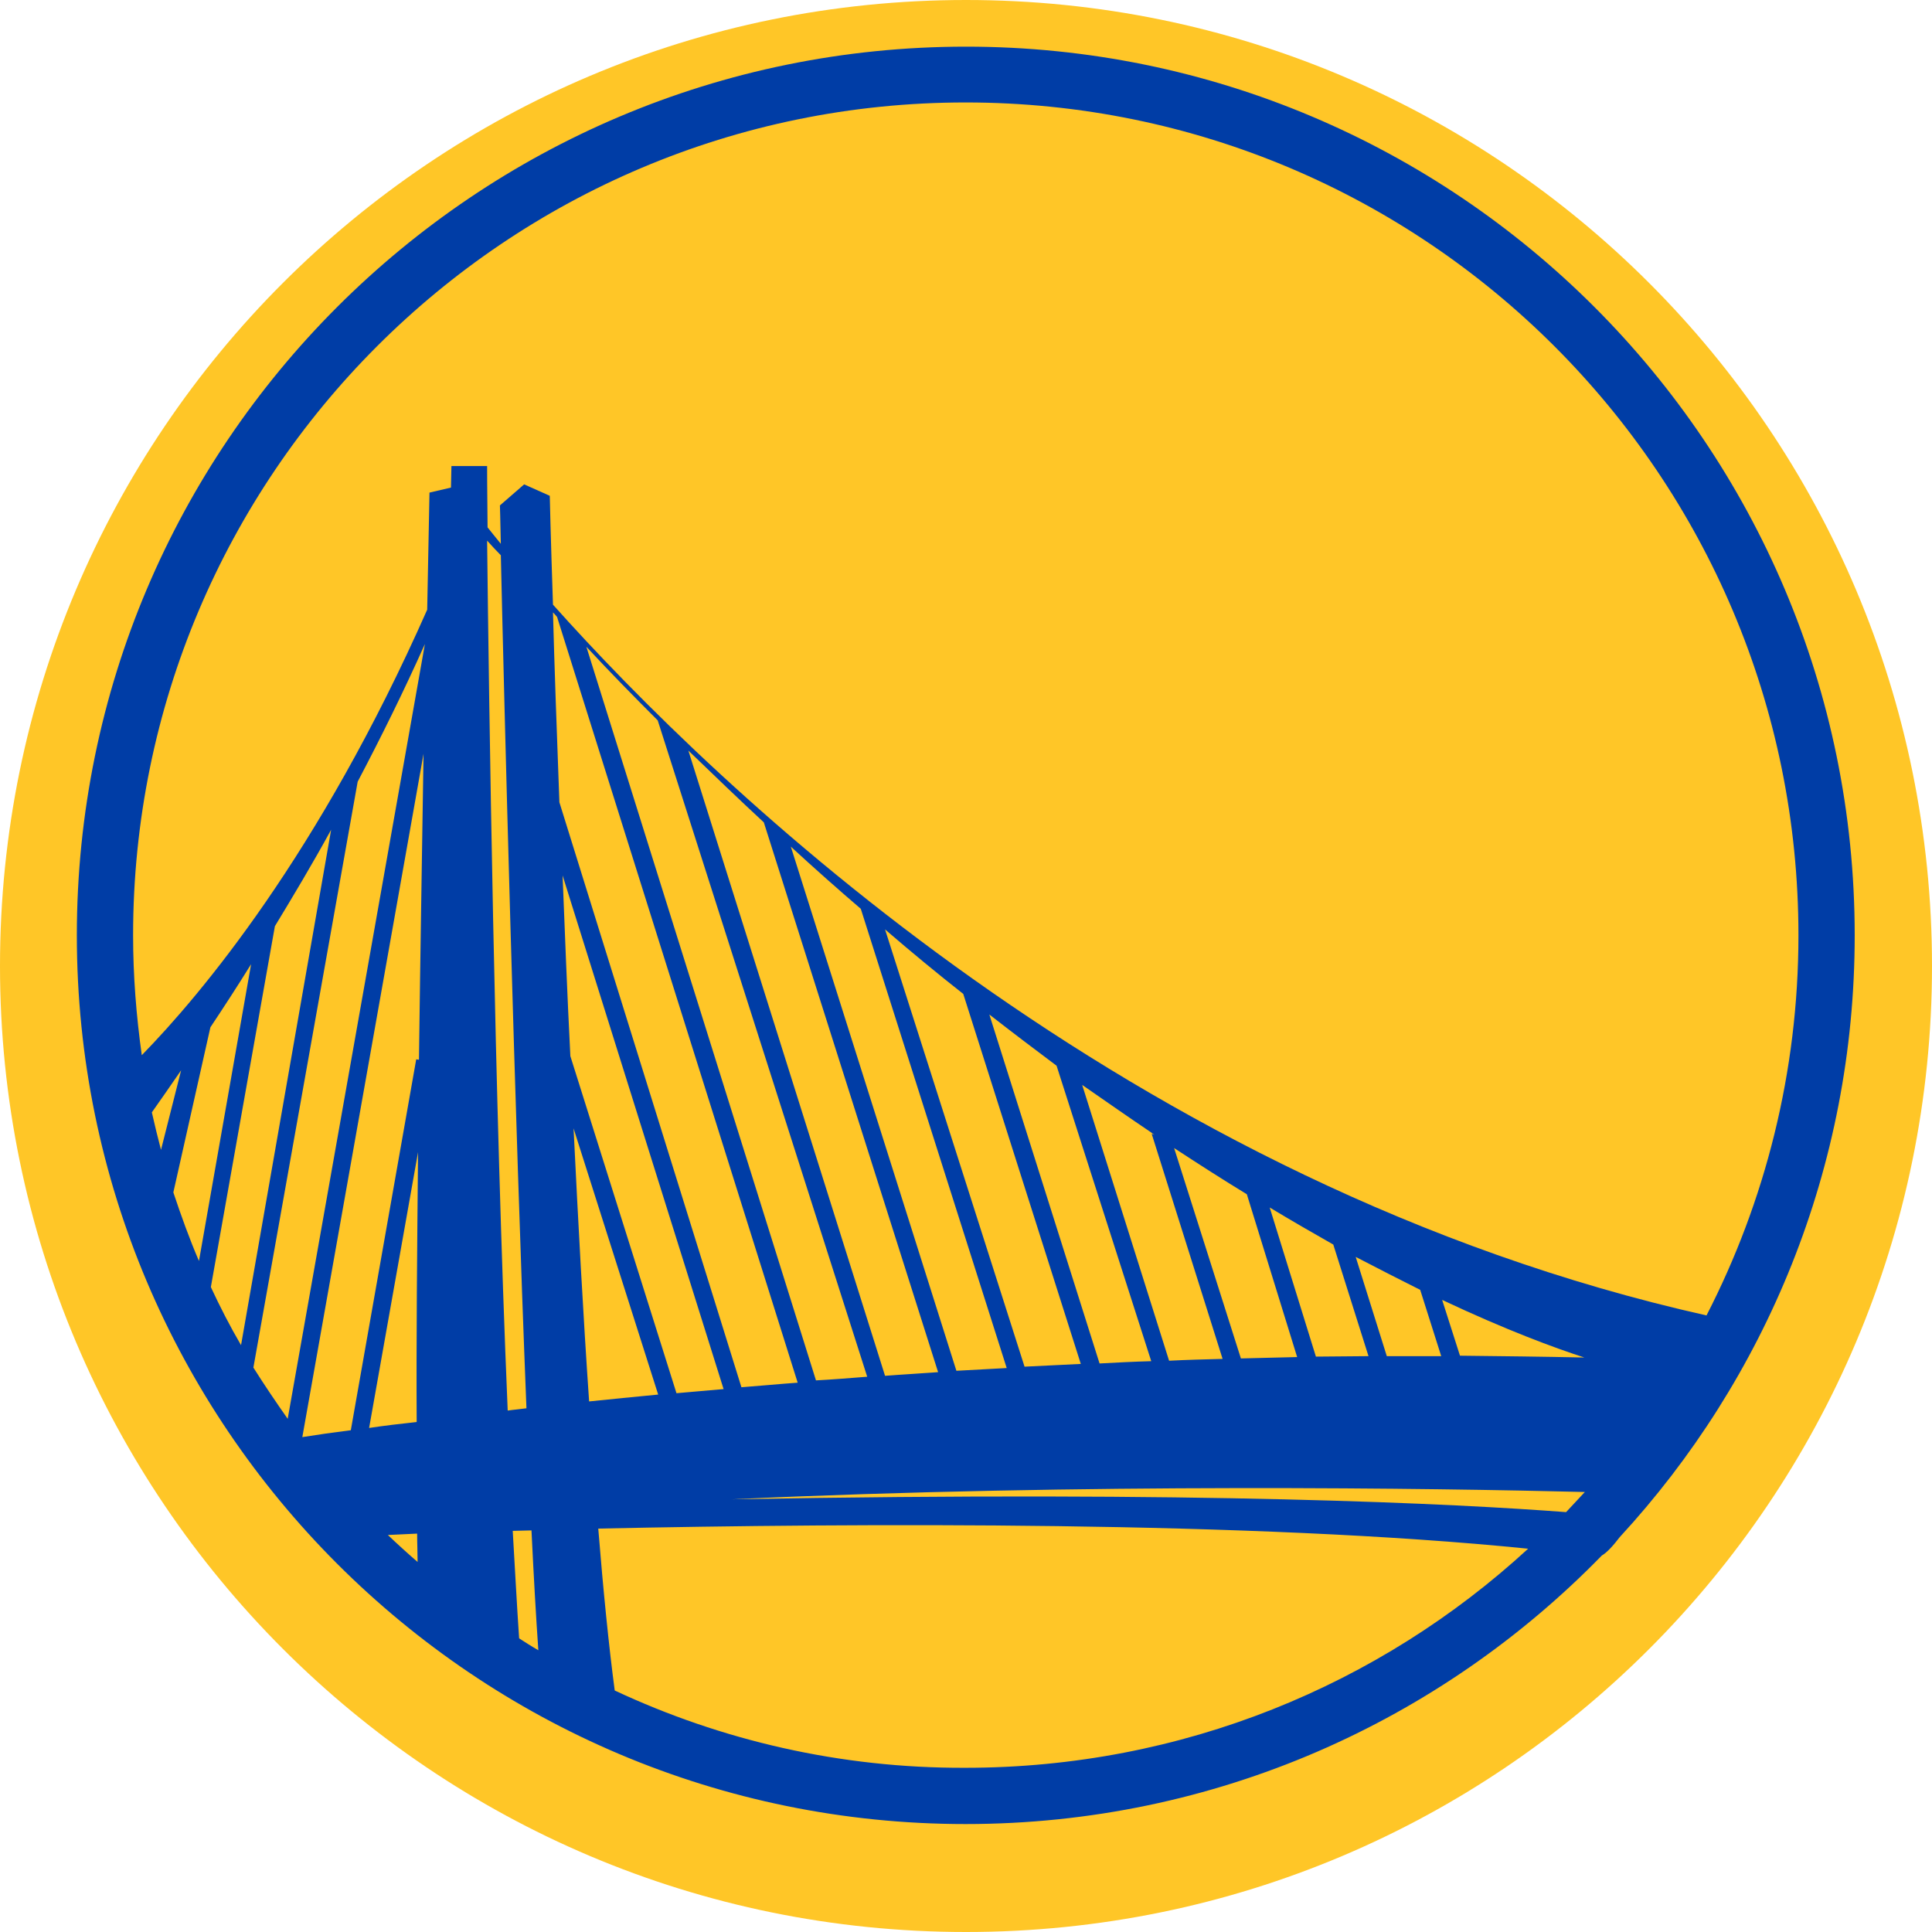 <?xml version="1.0" encoding="utf-8"?>
<!-- Generator: Adobe Illustrator 21.1.0, SVG Export Plug-In . SVG Version: 6.00 Build 0)  -->
<!DOCTYPE svg PUBLIC "-//W3C//DTD SVG 1.0//EN" "http://www.w3.org/TR/2001/REC-SVG-20010904/DTD/svg10.dtd">
<svg version="1.0" id="Layer_1" xmlns="http://www.w3.org/2000/svg" xmlns:xlink="http://www.w3.org/1999/xlink" x="0px" y="0px"
	 width="422.4px" height="422.4px" viewBox="0 0 422.4 422.4" style="enable-background:new 0 0 422.4 422.4;" xml:space="preserve"
	>
<style type="text/css">
	.st0{fill:#FFC627;}
	.st1{fill:#003DA6;}
</style>
<path class="st0" d="M422.4,211.2c0,116.6-94.5,211.2-211.2,211.2C94.6,422.4,0,327.8,0,211.2S94.5,0,211.2,0
	C327.9,0,422.4,94.6,422.4,211.2"/>
<path class="st1" d="M354.1,336.1c31.9-34.6,51.4-80.8,51.4-131.6c0-107.3-87-194.3-194.3-194.3c-107.4,0-194.4,87-194.4,194.3
	s87,194.3,194.3,194.3c54.6,0,103.8-22.5,139.1-58.7C351.4,339.4,352.8,337.8,354.1,336.1z M159.9,327.8
	c77.6-3.6,154.6-2.4,186.6-1.6c-1.4,1.5-2.8,3-4.1,4.4C318.6,328.8,263.1,325.9,159.9,327.8z M46,224.6c2.8-4.2,5.8-8.8,8.9-13.8
	l-11.4,64.9c-2.1-4.9-3.9-9.9-5.6-15L46,224.6z M35.2,251.4c-0.7-2.7-1.4-5.5-2-8.2c1.9-2.7,4-5.7,6.4-9.2L35.2,251.4z M60.1,202.5
	c4-6.6,8.2-13.6,12.3-21.1L52.7,294.1c-2.4-4.1-4.6-8.4-6.6-12.7L60.1,202.5z M78.2,170.9c5.1-9.7,10.1-19.8,14.7-30.1l-30,169.4
	c-2.6-3.7-5.1-7.4-7.5-11.2L78.2,170.9z M106.5,118.2c1,1.1,2,2.2,3,3.2c0.7,31.1,3,121.7,5.6,186.5c-1.4,0.2-2.8,0.3-4.1,0.5
	C108.1,240.1,106.9,153.7,106.5,118.2z M251.7,247.6l0.1,0.3l0,0L251.7,247.6c0.2,0.2,0.4,0.3,0.7,0.5l-0.6-0.2l15.5,49.2
	c-3.9,0.1-7.8,0.2-11.7,0.4l-19-60.3C241.8,240.8,246.8,244.3,251.7,247.6z M319.2,296.4l-3.9-12.2c14,6.6,24.6,10.5,31.1,12.6
	C337.2,296.6,328.2,296.5,319.2,296.4z M310.5,282l4.6,14.5c-4,0-8,0-11.9,0l-6.8-21.7C301.4,277.4,306.1,279.8,310.5,282z
	 M291.5,272.1l7.7,24.4c-3.8,0-7.7,0.1-11.5,0.1L277.6,264C282.4,266.9,287.1,269.6,291.5,272.1z M272.6,261.1l11,35.6
	c-4.1,0.1-8.2,0.2-12.3,0.3l-14.6-46C262.2,254.6,267.5,258,272.6,261.1z M231,233l20.7,64.6c-3.8,0.1-7.6,0.3-11.3,0.5l-24.1-76.3
	C221.3,225.7,226.2,229.4,231,233z M210.6,217.3l25.7,80.9c-4.1,0.2-8.2,0.4-12.3,0.6l-30.5-95.6C199.3,208.2,205,212.9,210.6,217.3
	z M188.2,198.7l31.9,100.4c-3.7,0.2-7.3,0.4-11,0.6l-36.2-114.6C178.1,189.9,183.2,194.4,188.2,198.7z M167,179.8L205.1,300
	c-3.9,0.3-7.8,0.5-11.6,0.8l-43-136.7C156.1,169.5,161.6,174.8,167,179.8z M143.8,157.5L189.6,301c-3.8,0.3-7.5,0.6-11.2,0.8
	l-50.2-160.4C133.4,147,138.7,152.4,143.8,157.5z M121.8,134.9l52.6,167.4c-4.2,0.3-8.3,0.7-12.3,1l-39.8-127.9
	c-0.6-16.1-1.1-30.3-1.4-41.5C121.2,134.2,121.5,134.5,121.8,134.9z M91.6,231.7l-0.6-0.1l-14.3,81.1c-4,0.5-7.5,1-10.6,1.5
	l26.5-149.4C92.3,184.8,91.9,208.2,91.6,231.7z M123,191.4l35.2,112.3c-3.5,0.3-7,0.6-10.3,0.9l-23.2-73.7
	C124,217.2,123.5,203.9,123,191.4z M125.4,246.7l18.5,58.2c-5.2,0.5-10.3,1-15.1,1.5C127.5,287.5,126.4,267.1,125.4,246.7z
	 M80.7,312.2l10.7-60.3c-0.2,21.2-0.4,41.6-0.3,59C87.4,311.3,84,311.7,80.7,312.2z M91.2,335.3c0,2.2,0.1,4.2,0.1,6.2
	c-2.2-1.9-4.4-3.9-6.5-5.9C86.8,335.5,88.8,335.4,91.2,335.3z M112.1,334.7c1.3,0,2.7-0.1,4.1-0.1c0.5,10.3,1,19.1,1.5,26.2
	c-1.4-0.8-2.8-1.7-4.2-2.6C113,350.9,112.6,343.1,112.1,334.7z M211.1,22.4c100.6,0,182.1,81.5,182.1,182.1
	c0,29.9-7.3,58.2-20.1,83.1c-126.6-28.4-216.9-115.9-252.2-155.4c-0.5-14.7-0.7-23.8-0.7-23.8l-5.6-2.5l-5.3,4.6
	c0,0,0.1,3.1,0.2,8.4c-1.2-1.5-2.2-2.7-2.9-3.6c-0.1-8.5-0.1-13.4-0.1-13.4h-7.8l-0.1,4.7l-4.7,1.1c0,0-0.2,9.9-0.5,25.6
	c-23.7,53.6-49.6,84.3-62.4,97.4c-1.2-8.6-1.9-17.3-1.9-26.2C29.1,103.9,110.6,22.4,211.1,22.4z M134.4,369.6
	c-1.3-9.8-2.5-21.8-3.6-35.4c56.6-1.2,143.3-1.7,203.3,4.4c-32.4,29.8-75.6,47.9-123.1,47.9C183.7,386.6,157.7,380.5,134.4,369.6z"
	/>
</svg>

